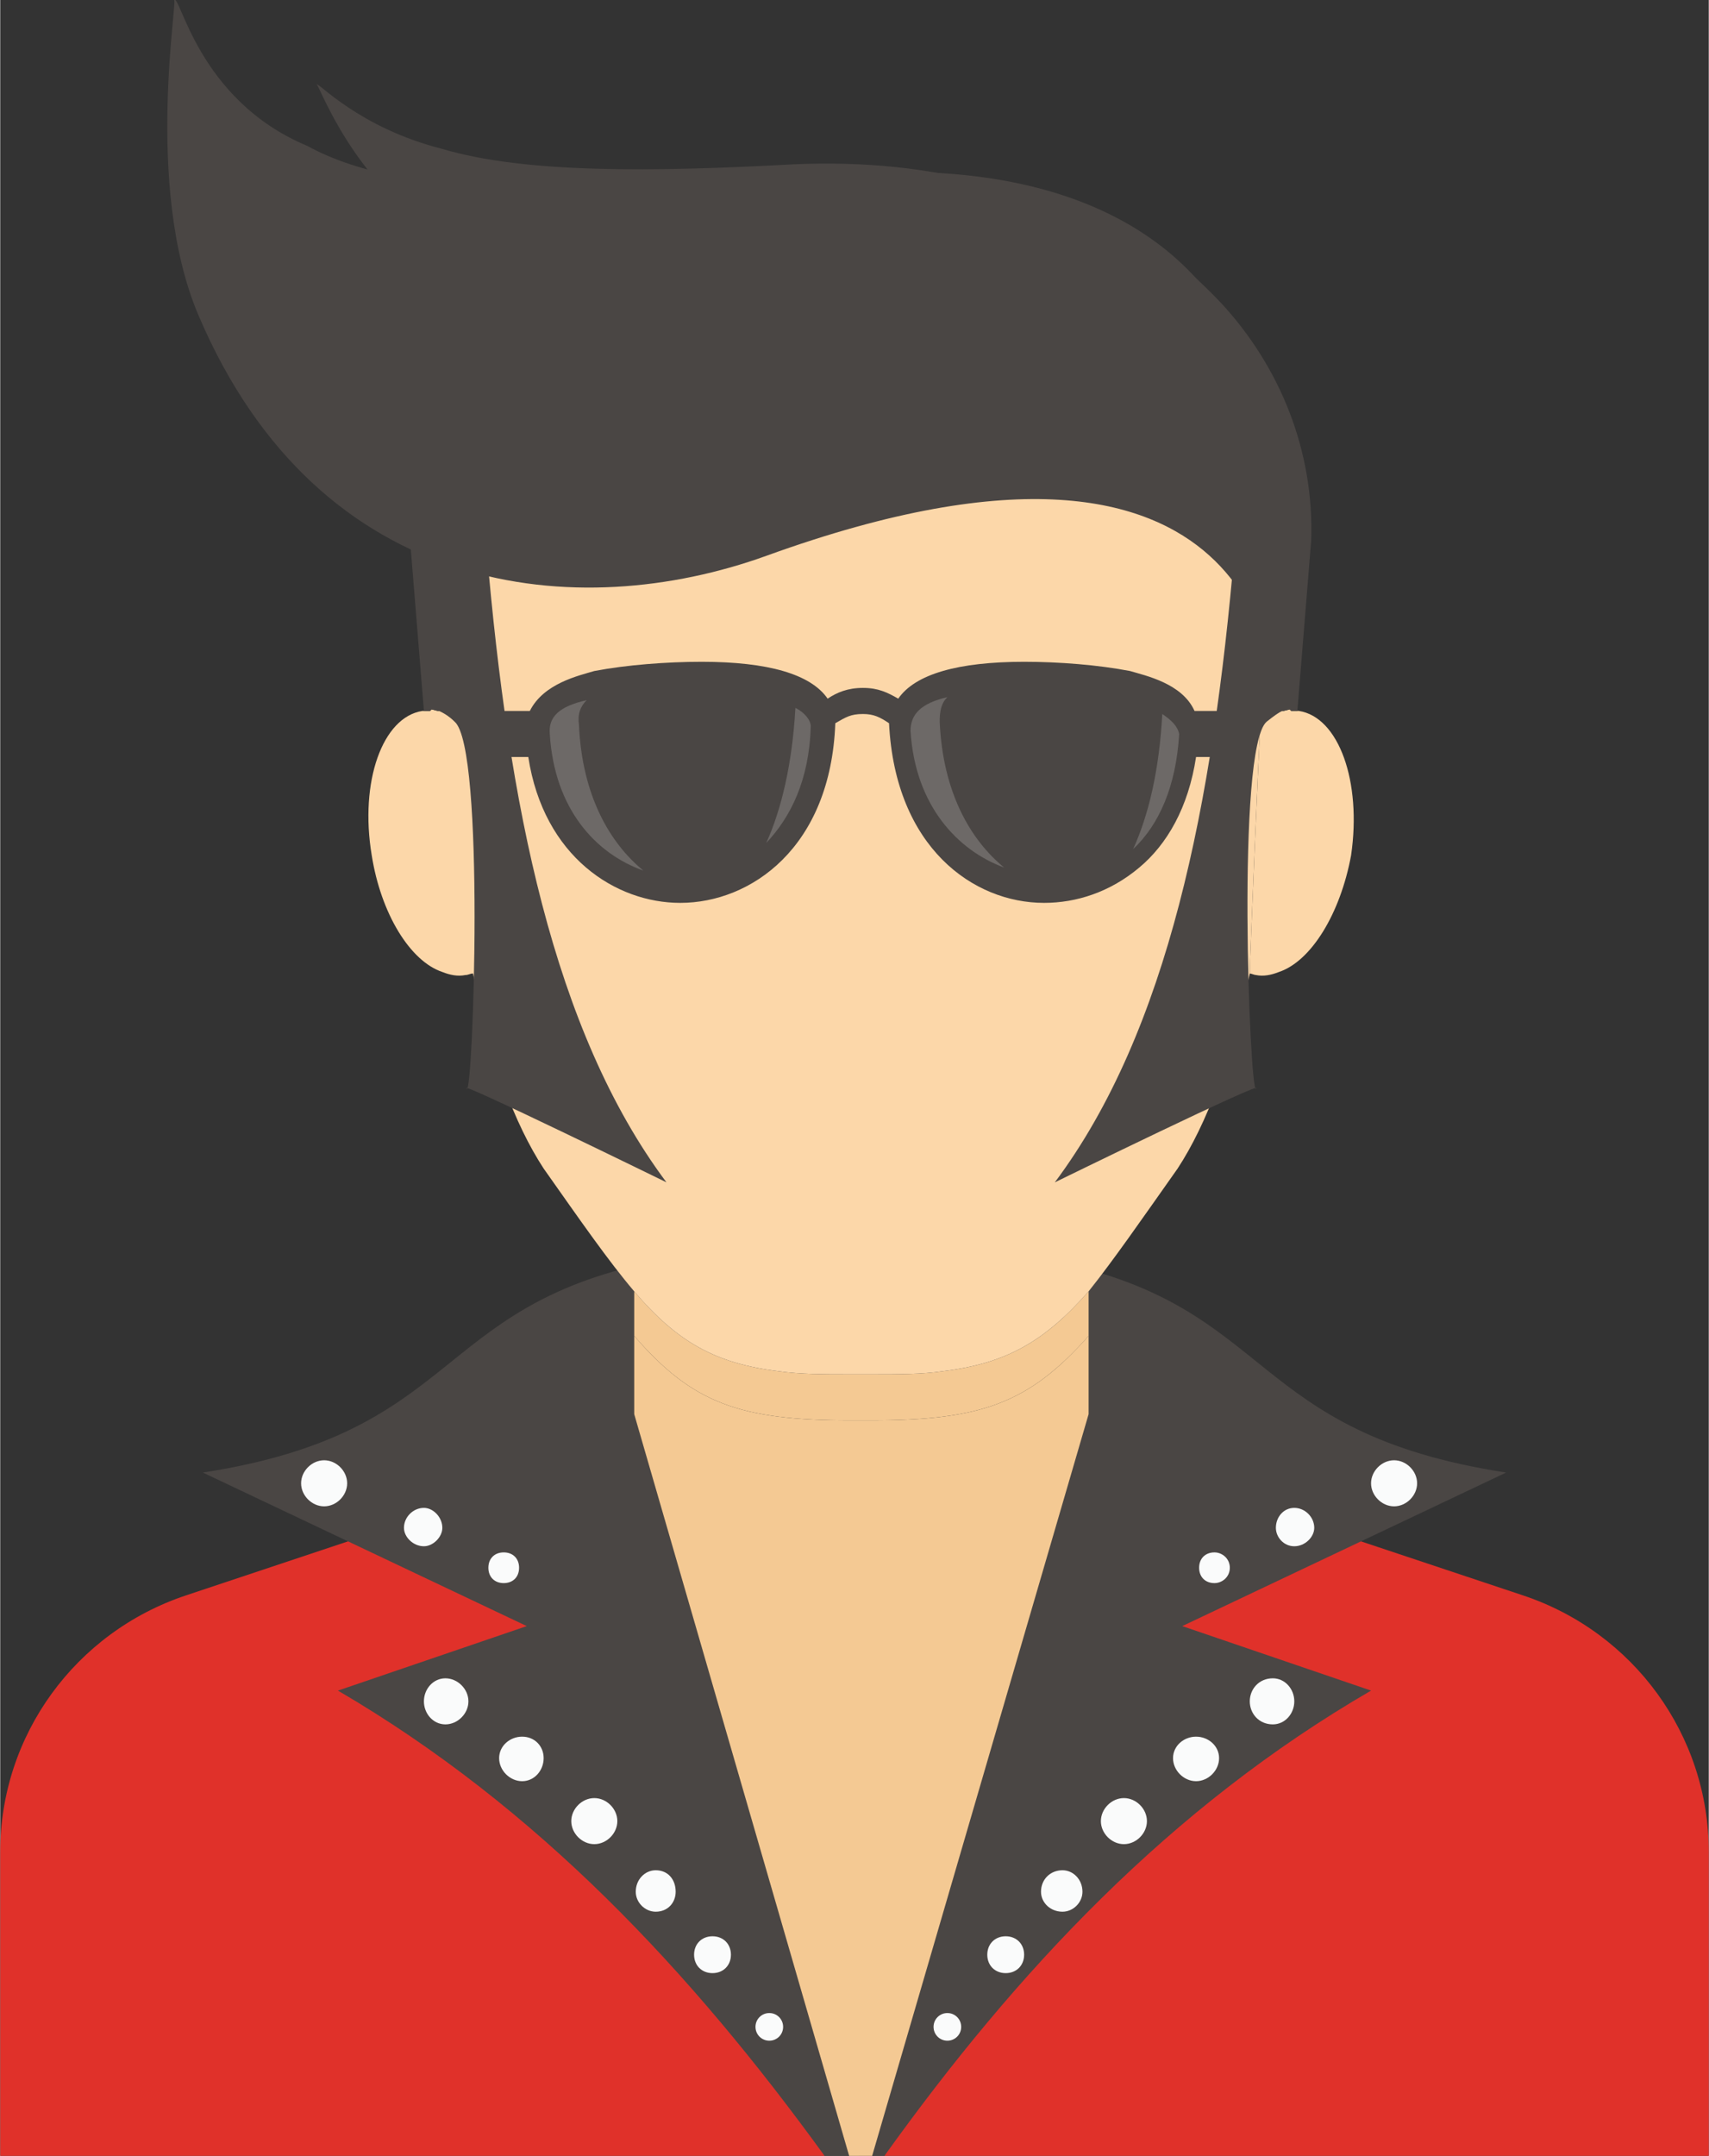 <?xml version="1.0" encoding="UTF-8"?>
<!DOCTYPE svg PUBLIC "-//W3C//DTD SVG 1.1//EN" "http://www.w3.org/Graphics/SVG/1.1/DTD/svg11.dtd">
<!-- Creator: CorelDRAW X7 -->
<svg xmlns="http://www.w3.org/2000/svg" xml:space="preserve" width="1057px" height="1333px" version="1.1" shape-rendering="geometricPrecision" text-rendering="geometricPrecision" image-rendering="optimizeQuality" fill-rule="evenodd" clip-rule="evenodd"
viewBox="0 0 1113 1404"
 xmlns:xlink="http://www.w3.org/1999/xlink">
 <rect x="0" y="0" width="1113" height="1404" fill="#333333" stroke="none"/>
 <g id="Слой_x0020_1">
  <g id="_6044680880">
   <path fill="#E0312A" fill-rule="nonzero" d="M425 1075l112 329 -537 0 0 -198c0,-76 49,-143 121,-167l198 -66c-17,39 106,102 106,102z"/>
   <path fill="#E0312A" fill-rule="nonzero" d="M688 1075l-112 329 537 0 0 -198c0,-76 -49,-143 -121,-167l-198 -66c17,39 -106,102 -106,102z"/>
   <path fill="#4A4644" fill-rule="nonzero" d="M553 1404l-16 0c-87,-120 -187,-227 -317,-303l123 -42 -211 -100c168,-26 149,-107 292,-137l-11 99 140 483z"/>
   <path fill="#4A4644" fill-rule="nonzero" d="M559 1404l17 0c86,-120 186,-227 317,-303l-123 -42 211 -100c-169,-26 -150,-107 -292,-137l11 99 -141 483z"/>
   <path fill="#F4C993" fill-rule="nonzero" d="M561 925c-2,0 -3,0 -5,0l-2 0c-72,0 -103,-11 -141,-55l0 -29c28,33 53,47 94,52 14,2 29,2 47,2l2 0 5 0 4 0 2 0c18,0 34,0 47,-2 41,-5 66,-19 95,-52l0 29c-39,44 -70,55 -142,55l-2 0c-1,0 -3,0 -4,0z"/>
   <path fill="#F4C993" fill-rule="nonzero" d="M557 1404l-4 0 -140 -483 0 -51 0 0c38,44 69,55 141,55l2 0c2,0 3,0 5,0 1,0 3,0 4,0l2 0c72,0 103,-11 142,-55l0 0 0 51 -141 483 -11 0z"/>
   <polygon fill="#FCD7A9" fill-rule="nonzero" points="556,895 554,895 "/>
   <polygon fill="#FCD7A9" fill-rule="nonzero" points="565,895 567,895 "/>
   <path fill="#FCD7A9" fill-rule="nonzero" d="M841 463l-1 -1 -4 1 -1 0c-5,2 -9,4 -14,8 -1,12 -7,155 -7,163 1,0 3,1 4,1 5,1 10,0 15,-2 21,-7 40,-38 47,-76 7,-48 -8,-90 -34,-94l-1 0 0 0 -4 0z"/>
   <path fill="#FCD7A9" fill-rule="nonzero" d="M810 480c-2,2 -3,4 -5,7l0 -2 -2 2 0 0c0,0 3,-221 2,-227 -38,19 -119,8 -207,-2 -121,-15 -254,-30 -302,33 0,5 22,196 22,196l0 0 -2 -2 0 2c-1,-3 -3,-5 -5,-7 -4,-3 -7,-7 -11,-9 -4,-4 -9,-6 -14,-8l-1 0 -4 -1 -1 1 -4 0 0 0 -1 0c-26,4 -41,46 -33,94 6,38 25,69 46,76 5,2 10,3 15,2 2,0 3,-1 5,-1 11,55 27,98 46,127 24,34 42,60 59,80l0 0c28,33 53,47 94,52 14,2 29,2 47,2l2 0 5 0 4 0 2 0c18,0 34,0 47,-2 41,-5 66,-19 95,-52l0 0c16,-20 34,-46 58,-80 19,-29 35,-72 47,-127 0,-8 6,-151 7,-163 -4,2 -7,6 -11,9z"/>
   <path fill="#4A4644" fill-rule="nonzero" d="M319 341c-1,6 -2,12 -2,18 14,164 43,312 117,411 0,0 -139,-68 -130,-61 4,3 12,-222 -8,-239 -4,-4 -8,-6 -10,-7l-1 0 -4 -1 -1 1 -4 0 0 0 -9 -111c-2,-58 20,-113 60,-155 57,-61 114,-81 228,-81 2,0 4,0 6,0 1,0 3,0 5,0 114,0 171,20 229,81 39,42 61,97 59,155l-9 111 0 0 -4 0 -1 -1 -4 1 -1 0c-2,1 -5,3 -10,7 -20,17 -11,242 -7,239 8,-7 -131,61 -131,61 74,-99 103,-247 117,-411 0,-6 0,-12 -1,-18 -78,-57 -407,-57 -484,0z"/>
   <path fill="#FAFBFB" fill-rule="nonzero" d="M305 1108c0,8 -7,15 -15,15 -8,0 -14,-7 -14,-15 0,-8 6,-15 14,-15 8,0 15,7 15,15z"/>
   <path fill="#FAFBFB" fill-rule="nonzero" d="M354 1145c0,8 -6,15 -14,15 -8,0 -15,-7 -15,-15 0,-8 7,-14 15,-14 8,0 14,6 14,14z"/>
   <path fill="#FAFBFB" fill-rule="nonzero" d="M338 1021c0,6 -4,10 -10,10 -6,0 -10,-4 -10,-10 0,-6 4,-10 10,-10 6,0 10,4 10,10z"/>
   <path fill="#FAFBFB" fill-rule="nonzero" d="M288 995c0,6 -6,12 -12,12 -7,0 -13,-6 -13,-12 0,-7 6,-13 13,-13 6,0 12,6 12,13z"/>
   <path fill="#FAFBFB" fill-rule="nonzero" d="M226 966c0,8 -7,15 -15,15 -8,0 -15,-7 -15,-15 0,-8 7,-15 15,-15 8,0 15,7 15,15z"/>
   <path fill="#FAFBFB" fill-rule="nonzero" d="M402 1186c0,8 -7,15 -15,15 -8,0 -15,-7 -15,-15 0,-8 7,-15 15,-15 8,0 15,7 15,15z"/>
   <path fill="#FAFBFB" fill-rule="nonzero" d="M440 1232c0,7 -5,13 -13,13 -7,0 -13,-6 -13,-13 0,-8 6,-14 13,-14 8,0 13,6 13,14z"/>
   <path fill="#FAFBFB" fill-rule="nonzero" d="M476 1273c0,7 -5,12 -12,12 -7,0 -12,-5 -12,-12 0,-7 5,-12 12,-12 7,0 12,5 12,12z"/>
   <path fill="#FAFBFB" fill-rule="nonzero" d="M510 1320c0,5 -4,9 -9,9 -5,0 -9,-4 -9,-9 0,-5 4,-9 9,-9 5,0 9,4 9,9z"/>
   <path fill="#FAFBFB" fill-rule="nonzero" d="M814 1108c0,8 6,15 15,15 8,0 14,-7 14,-15 0,-8 -6,-15 -14,-15 -9,0 -15,7 -15,15z"/>
   <path fill="#FAFBFB" fill-rule="nonzero" d="M764 1145c0,8 7,15 15,15 8,0 15,-7 15,-15 0,-8 -7,-14 -15,-14 -8,0 -15,6 -15,14z"/>
   <path fill="#FAFBFB" fill-rule="nonzero" d="M781 1021c0,6 4,10 10,10 5,0 10,-4 10,-10 0,-6 -5,-10 -10,-10 -6,0 -10,4 -10,10z"/>
   <path fill="#FAFBFB" fill-rule="nonzero" d="M831 995c0,6 5,12 12,12 7,0 13,-6 13,-12 0,-7 -6,-13 -13,-13 -7,0 -12,6 -12,13z"/>
   <path fill="#FAFBFB" fill-rule="nonzero" d="M893 966c0,8 7,15 15,15 8,0 15,-7 15,-15 0,-8 -7,-15 -15,-15 -8,0 -15,7 -15,15z"/>
   <path fill="#FAFBFB" fill-rule="nonzero" d="M717 1186c0,8 7,15 15,15 8,0 15,-7 15,-15 0,-8 -7,-15 -15,-15 -8,0 -15,7 -15,15z"/>
   <path fill="#FAFBFB" fill-rule="nonzero" d="M678 1232c0,7 6,13 14,13 7,0 13,-6 13,-13 0,-8 -6,-14 -13,-14 -8,0 -14,6 -14,14z"/>
   <path fill="#FAFBFB" fill-rule="nonzero" d="M643 1273c0,7 5,12 12,12 7,0 12,-5 12,-12 0,-7 -5,-12 -12,-12 -7,0 -12,5 -12,12z"/>
   <path fill="#FAFBFB" fill-rule="nonzero" d="M608 1320c0,5 4,9 9,9 5,0 9,-4 9,-9 0,-5 -4,-9 -9,-9 -5,0 -9,4 -9,9z"/>
   <path fill="#4A4644" fill-rule="nonzero" d="M817 463c-7,8 -15,20 -21,30l-17 0c-5,33 -19,57 -37,72 -19,16 -41,23 -62,23 -46,0 -97,-36 -101,-117 -6,-4 -10,-6 -17,-6 -8,0 -11,2 -18,6 -3,81 -55,117 -101,117 -42,0 -89,-30 -99,-95l-14 0c-5,-13 -12,-24 -19,-30l34 0c9,-18 32,-23 42,-26 21,-4 47,-6 70,-6 43,0 71,8 82,24 6,-4 13,-7 23,-7 10,0 16,3 23,7 11,-16 39,-24 82,-24 23,0 48,2 69,6 10,3 34,8 42,26l39 0z"/>
   <path fill="#6D6967" fill-rule="nonzero" d="M499 549c10,-22 17,-52 19,-88 6,3 10,8 10,12 -1,35 -13,59 -29,76z"/>
   <path fill="#6D6967" fill-rule="nonzero" d="M419 567c-31,-11 -58,-40 -61,-89 -1,-11 6,-18 24,-22 -4,4 -6,9 -5,16 2,46 20,77 42,95z"/>
   <path fill="#6D6967" fill-rule="nonzero" d="M738 553c10,-22 17,-51 19,-88 6,4 10,8 11,13 -2,34 -13,59 -30,75z"/>
   <path fill="#6D6967" fill-rule="nonzero" d="M654 565c-30,-11 -58,-40 -61,-89 0,-11 7,-18 24,-22 -4,4 -5,9 -5,16 2,46 20,77 42,95z"/>
   <path fill="#4A4644" fill-rule="nonzero" d="M831 447c-4,6 -1,-205 -332,-85 -122,44 -291,29 -370,-157 -36,-85 -12,-211 -16,-205 4,-6 15,65 87,95 67,37 195,32 342,19 147,-13 241,37 273,128 37,85 12,211 16,205z"/>
   <path fill="#4A4644" fill-rule="nonzero" d="M796 252c0,3 -27,-28 -82,-41 -54,-16 -136,-15 -229,-11 -92,5 -167,-17 -213,-57 -47,-36 -65,-90 -66,-88 1,-2 27,28 82,42 54,16 137,15 229,10 92,-4 167,18 213,57 47,37 66,91 66,88z"/>
  </g>
 </g>
</svg>
